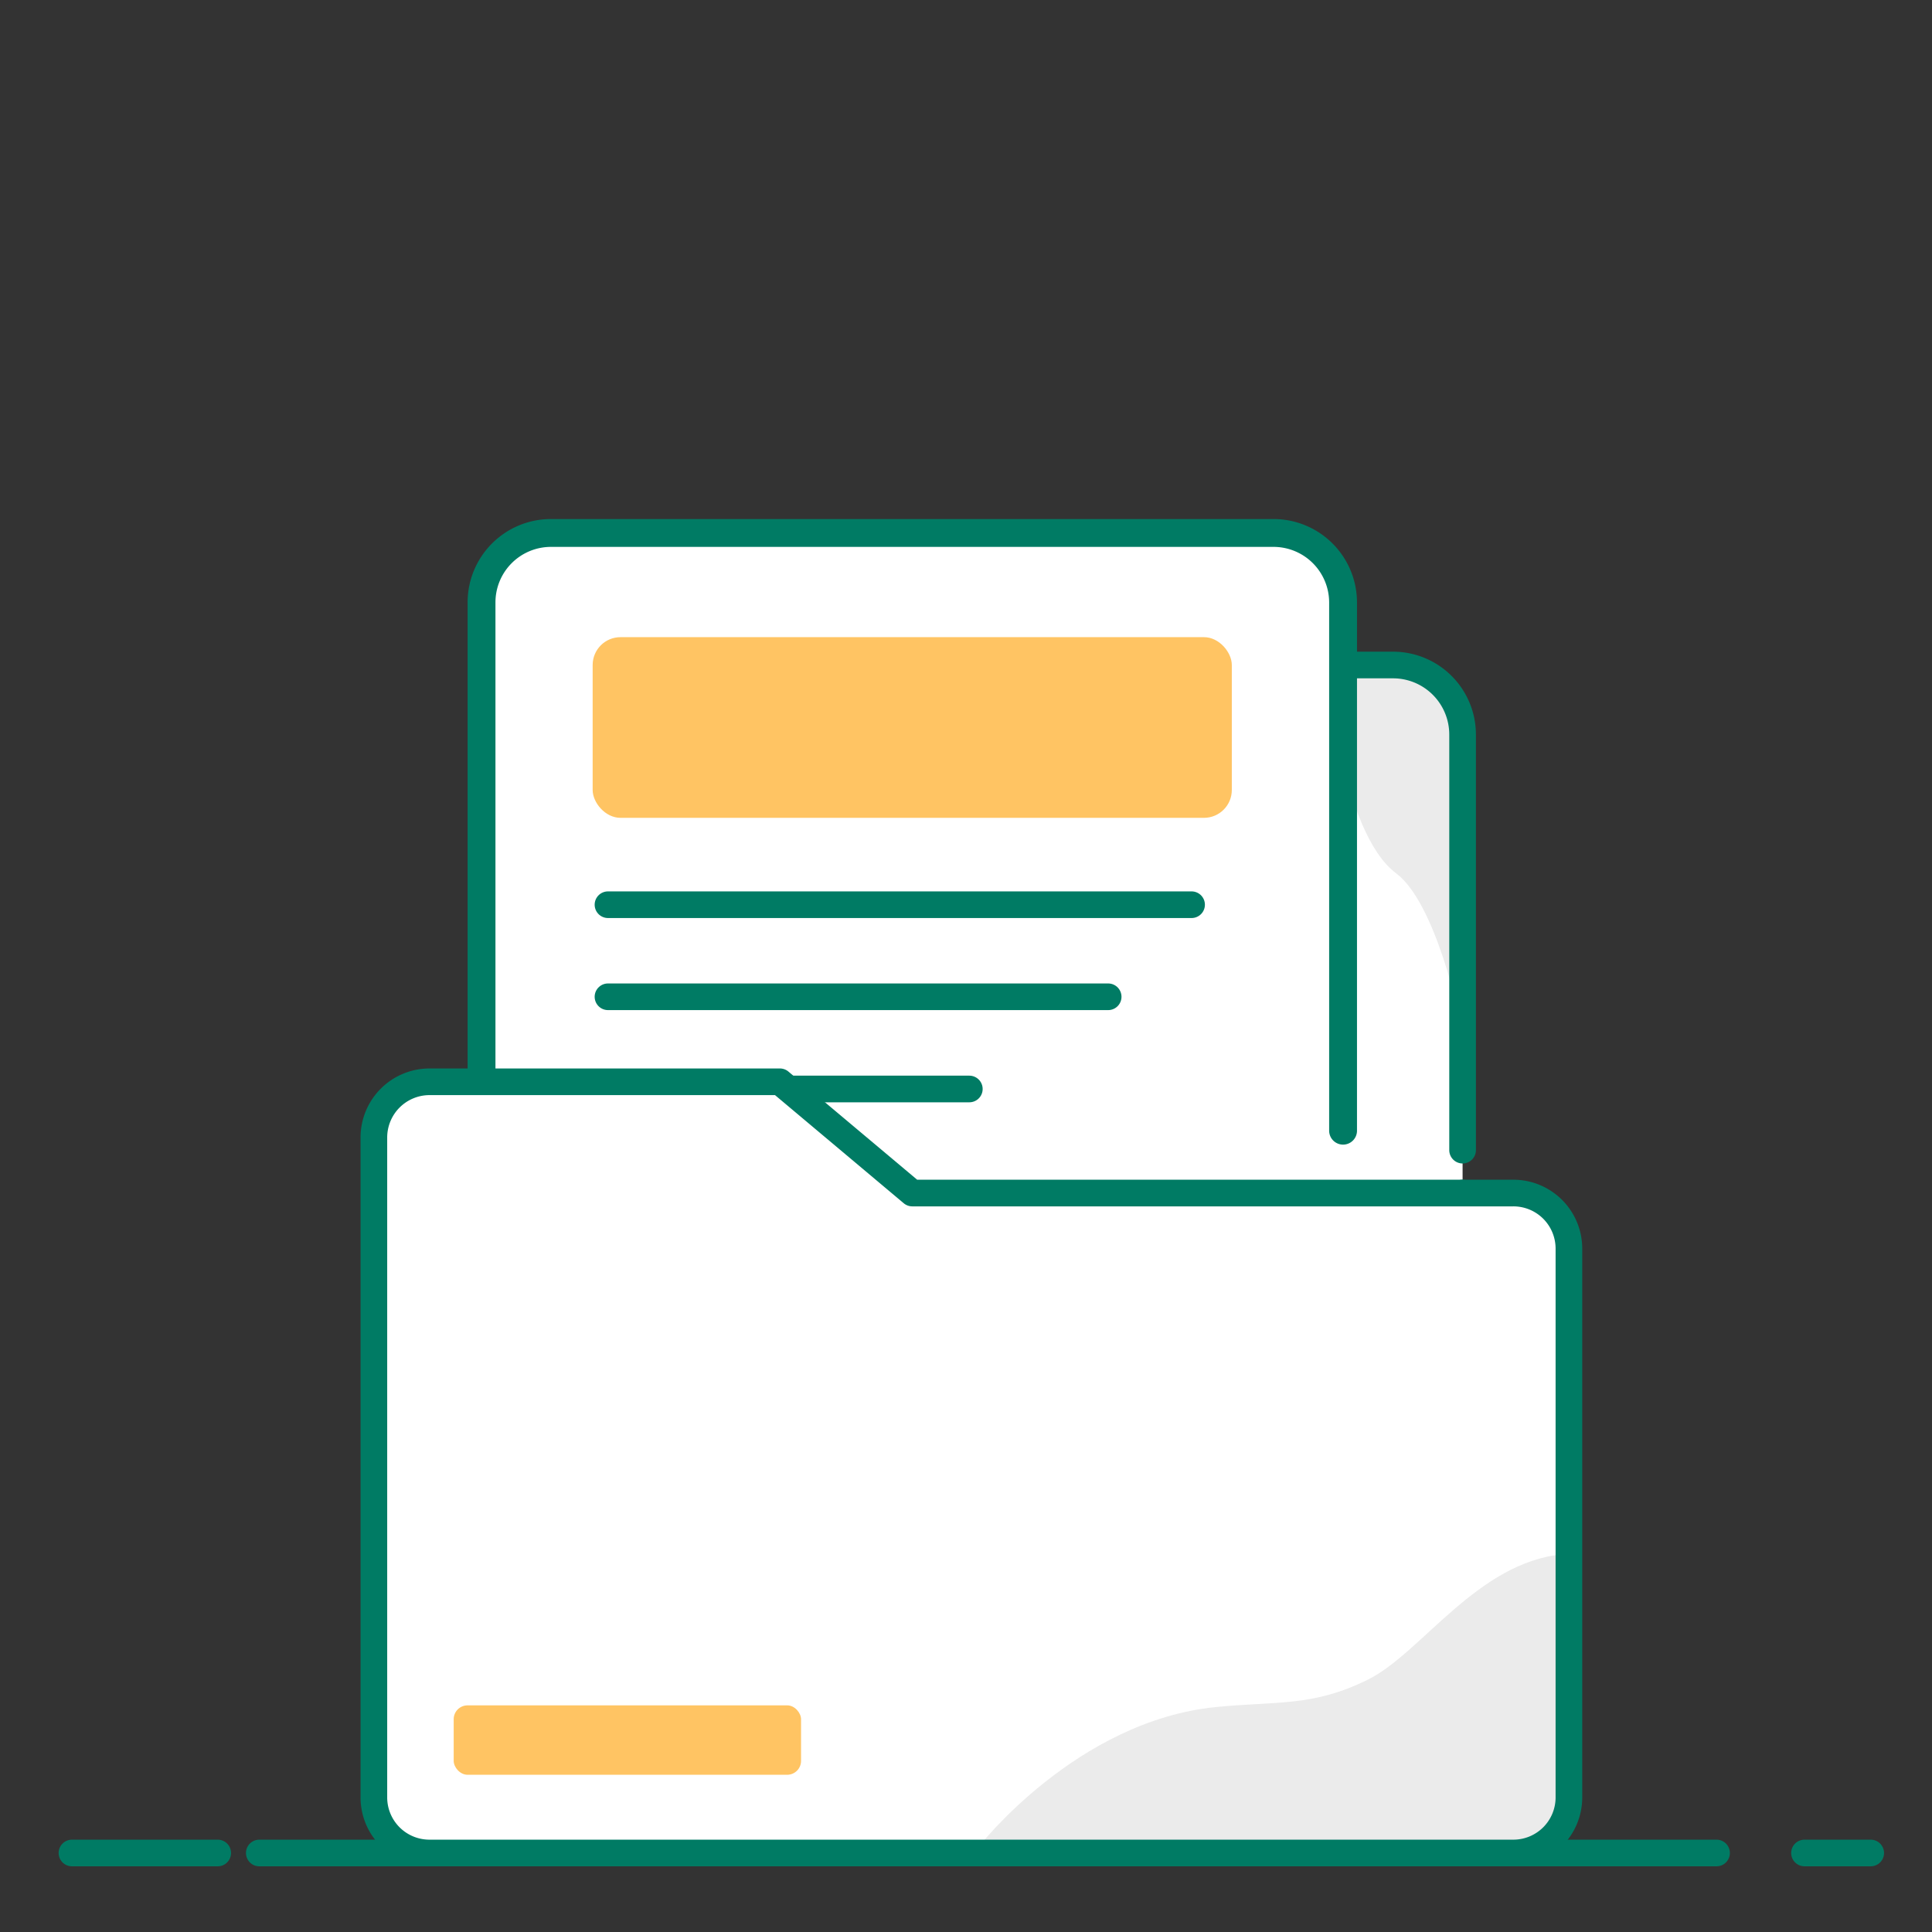 <svg xmlns="http://www.w3.org/2000/svg" viewBox="0 0 145 145"><rect x="0" y="0" width="145" height="145" fill="#333333" stroke="none"/><defs><style>.cls-1,.cls-4{fill:none;}.cls-1,.cls-4,.cls-6{stroke:#007b64;stroke-linecap:round;stroke-linejoin:round;}.cls-1,.cls-6{stroke-width:2px;}.cls-2,.cls-6{fill:#fff;}.cls-3{fill:#ebebeb;}.cls-4{stroke-width:2.09px;}.cls-5{fill:#ffc463;}</style></defs><title>20 База данных контролирующих (надзорных) органов</title><g id="_20_База_данных_контролирующих_надзорных_органов" data-name="20 База данных контролирующих (надзорных) органов"><line class="cls-1" x1="5.4" y1="139.07" x2="16.34" y2="139.07"/><line class="cls-1" x1="19.46" y1="139.07" x2="128.83" y2="139.07"/><line class="cls-1" x1="135.43" y1="139.07" x2="140.4" y2="139.07"/><rect class="cls-2" x="58.46" y="49.91" width="51.31" height="76.13" rx="5.21"/><path class="cls-3" d="M99.58,49.91s1,12.51,5.21,15.64c3,2.26,4.74,10.8,5,11.66s-.66-24.63-.66-24.63l-1.73-1.84-6.58-1.32Z"/><path class="cls-1" d="M109.77,89.54v31.28a5.22,5.22,0,0,1-5.22,5.22H63.67a5.22,5.22,0,0,1-5.21-5.22V55.12a5.21,5.21,0,0,1,5.21-5.21h40.88a5.22,5.22,0,0,1,5.22,5.21v31.2"/><rect class="cls-2" x="36.14" y="40" width="64.66" height="95.95" rx="5.21"/><path class="cls-4" d="M100.8,92.21v38.52A5.22,5.22,0,0,1,95.58,136H41.35a5.22,5.22,0,0,1-5.21-5.22V45.21A5.21,5.21,0,0,1,41.35,40H95.58a5.22,5.22,0,0,1,5.22,5.21V84.86"/><rect class="cls-5" x="44.48" y="47.82" width="47.97" height="13.56" rx="2.09"/><line class="cls-6" x1="45.63" y1="67.9" x2="89.43" y2="67.9"/><line class="cls-6" x1="45.63" y1="74.81" x2="83.17" y2="74.81"/><line class="cls-6" x1="45.63" y1="81.73" x2="72.75" y2="81.73"/><path class="cls-2" d="M113.57,139.07H32.23a4.17,4.17,0,0,1-4.17-4.17V85.37a4.18,4.18,0,0,1,4.17-4.18h26.3l9.94,8.35h45.1a4.17,4.17,0,0,1,4.18,4.17V134.9A4.17,4.17,0,0,1,113.57,139.07Z"/><path class="cls-3" d="M73.5,138.55s7.3-9.38,17.73-10.43c4.59-.46,7.3,0,11.47-2.08,4-2,8.18-8.8,14.61-9.39v17.73l-.45,3.09-2.18,1.45Z"/><path class="cls-1" d="M113.57,139.07H32.23a4.17,4.17,0,0,1-4.17-4.17V85.37a4.18,4.18,0,0,1,4.17-4.18h26.3l9.94,8.35h45.1a4.17,4.17,0,0,1,4.18,4.17V134.9A4.17,4.17,0,0,1,113.57,139.07Z"/><rect class="cls-5" x="34.05" y="127.99" width="26.07" height="5.21" rx="1.04"/></g></svg>